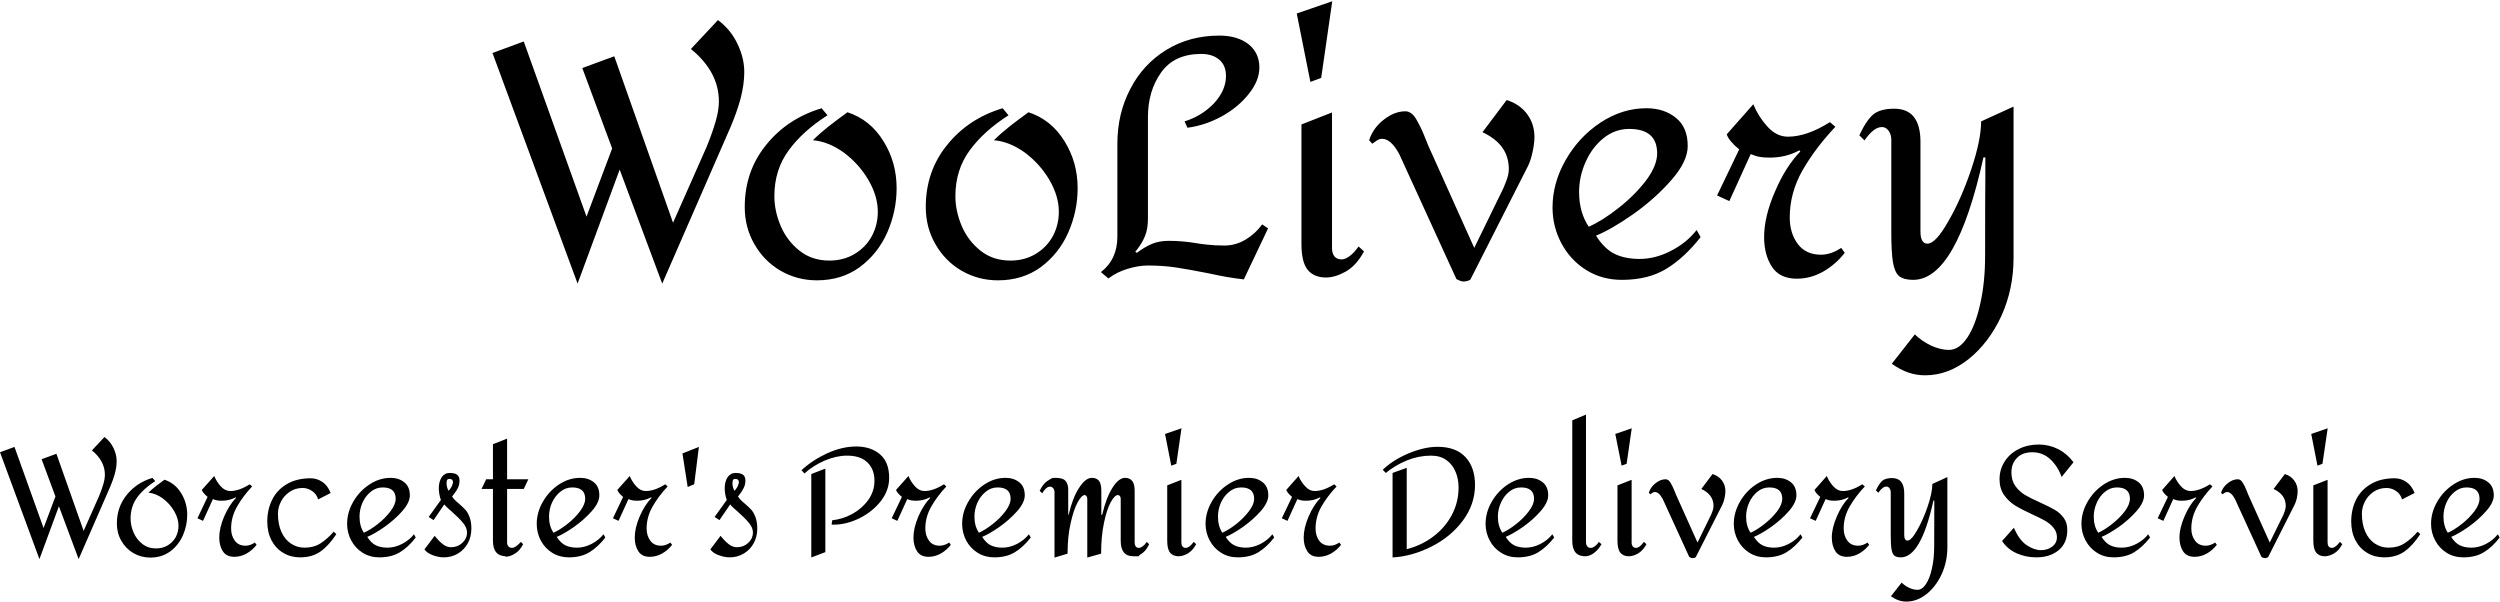 <svg data-v-423bf9ae="" xmlns="http://www.w3.org/2000/svg" viewBox="0 0 802.015 193" class="fontAboveSlogan"><!----><!----><!----><g data-v-423bf9ae="" id="0a9a9473-8799-4cac-b0d1-98b2d59288af" fill="black" transform="matrix(7.542,0,0,7.542,158.068,-47.937)"><path d="M9.58 7.21L9.58 7.21Q10.11 7.60 10.40 8.20L10.40 8.20L10.40 8.20Q10.70 8.81 10.70 9.42L10.70 9.42L10.70 9.42Q10.70 9.95 10.54 10.56L10.54 10.56L10.54 10.56Q10.37 11.17 10.12 11.75L10.12 11.75L7.21 18.42L5.40 13.57L3.61 18.42L-0.01 8.61L1.32 8.12L3.99 15.57L5.08 12.67L3.81 9.25L5.17 8.75L7.67 15.83L9.10 12.60L9.10 12.60Q9.34 12.01 9.48 11.53L9.48 11.53L9.48 11.53Q9.62 11.05 9.62 10.67L9.62 10.67L9.62 10.67Q9.62 9.41 8.43 8.44L8.43 8.44L9.58 7.21ZM13.99 10.96L14.24 11.26L14.24 11.26Q13.19 11.93 12.59 12.75L12.59 12.75L12.59 12.75Q11.98 13.58 11.98 14.70L11.98 14.70L11.98 14.70Q11.98 15.33 12.25 15.97L12.25 15.97L12.25 15.97Q12.52 16.60 13.05 17.02L13.05 17.02L13.05 17.02Q13.58 17.44 14.32 17.44L14.32 17.44L14.32 17.44Q14.92 17.44 15.39 17.16L15.39 17.16L15.39 17.16Q15.86 16.88 16.12 16.41L16.12 16.41L16.12 16.41Q16.38 15.93 16.38 15.36L16.38 15.36L16.38 15.36Q16.38 14.70 15.98 14.01L15.98 14.01L15.98 14.01Q15.58 13.33 14.94 12.85L14.94 12.85L14.94 12.85Q14.29 12.38 13.62 12.32L13.62 12.32L13.62 12.32Q13.90 12.04 14.29 11.73L14.29 11.73L14.29 11.73Q14.69 11.42 15.09 11.13L15.09 11.13L15.09 11.13Q16.06 11.45 16.62 12.36L16.62 12.36L16.62 12.36Q17.18 13.26 17.18 14.36L17.18 14.36L17.18 14.36Q17.18 15.34 16.78 16.25L16.78 16.25L16.78 16.25Q16.38 17.15 15.61 17.72L15.61 17.72L15.61 17.72Q14.84 18.28 13.79 18.28L13.79 18.28L13.79 18.28Q12.95 18.28 12.24 17.87L12.24 17.87L12.24 17.87Q11.54 17.46 11.13 16.74L11.13 16.74L11.13 16.74Q10.72 16.03 10.72 15.16L10.72 15.16L10.72 15.16Q10.72 13.64 11.63 12.52L11.63 12.52L11.63 12.52Q12.53 11.40 13.99 10.96L13.99 10.96ZM21.69 10.96L21.94 11.26L21.94 11.26Q20.89 11.93 20.29 12.75L20.29 12.75L20.29 12.75Q19.68 13.58 19.68 14.70L19.68 14.70L19.68 14.70Q19.68 15.33 19.95 15.97L19.95 15.97L19.95 15.97Q20.22 16.60 20.75 17.02L20.75 17.02L20.75 17.02Q21.28 17.44 22.02 17.44L22.02 17.44L22.02 17.44Q22.62 17.44 23.09 17.16L23.09 17.16L23.09 17.16Q23.56 16.88 23.82 16.41L23.82 16.41L23.82 16.41Q24.08 15.93 24.08 15.36L24.08 15.36L24.08 15.36Q24.08 14.70 23.68 14.01L23.68 14.01L23.68 14.01Q23.28 13.33 22.64 12.85L22.64 12.85L22.64 12.85Q21.99 12.38 21.32 12.32L21.32 12.32L21.32 12.32Q21.60 12.04 21.99 11.73L21.99 11.73L21.99 11.73Q22.39 11.42 22.79 11.13L22.79 11.13L22.79 11.13Q23.76 11.45 24.32 12.36L24.32 12.36L24.32 12.36Q24.88 13.26 24.88 14.36L24.88 14.36L24.88 14.36Q24.88 15.34 24.48 16.25L24.48 16.25L24.48 16.25Q24.08 17.15 23.31 17.72L23.31 17.72L23.31 17.72Q22.54 18.28 21.49 18.28L21.49 18.28L21.49 18.28Q20.65 18.28 19.94 17.87L19.94 17.87L19.94 17.87Q19.24 17.46 18.83 16.74L18.83 16.74L18.83 16.74Q18.42 16.03 18.42 15.16L18.42 15.16L18.42 15.16Q18.42 13.64 19.33 12.52L19.33 12.52L19.33 12.52Q20.23 11.40 21.69 10.96L21.69 10.96ZM30.91 7.87L30.91 7.87Q31.67 7.87 32.14 8.23L32.14 8.23L32.14 8.23Q32.61 8.60 32.61 9.23L32.61 9.23L32.61 9.23Q32.61 9.79 32.16 10.35L32.16 10.35L32.16 10.35Q31.72 10.91 31.02 11.30L31.02 11.30L31.02 11.30Q30.31 11.69 29.55 11.79L29.55 11.79L29.43 11.52L29.43 11.52Q30.18 11.28 30.69 10.74L30.69 10.74L30.69 10.74Q31.19 10.19 31.19 9.59L31.19 9.59L31.19 9.59Q31.19 9.14 30.91 8.90L30.91 8.90L30.91 8.90Q30.62 8.65 30.14 8.65L30.14 8.65L30.14 8.65Q28.99 8.65 28.43 9.44L28.43 9.44L28.43 9.44Q27.87 10.23 27.87 11.33L27.87 11.33L27.87 15.67L27.87 15.67Q27.87 16.10 27.74 16.41L27.74 16.41L27.74 16.41Q27.61 16.73 27.33 17.07L27.33 17.07L27.40 17.11L27.40 17.11Q27.73 16.86 28.04 16.73L28.04 16.73L28.04 16.73Q28.35 16.60 28.76 16.60L28.76 16.60L28.76 16.60Q29.32 16.60 29.93 16.70L29.93 16.70L29.93 16.70Q30.02 16.72 30.37 16.76L30.37 16.76L30.37 16.76Q30.72 16.80 31.12 16.80L31.12 16.80L31.12 16.80Q31.60 16.80 32.02 16.55L32.02 16.55L32.02 16.55Q32.44 16.30 32.73 15.90L32.73 15.90L32.98 16.07L31.95 18.24L31.95 18.24Q31.29 18.17 30.44 17.98L30.44 17.98L30.44 17.98Q29.58 17.81 29.04 17.73L29.04 17.73L29.04 17.73Q28.50 17.65 27.87 17.65L27.87 17.65L27.87 17.65Q27.47 17.65 27.01 17.79L27.01 17.79L27.01 17.79Q26.54 17.93 26.19 18.20L26.19 18.20L25.87 17.93L25.87 17.93Q26.57 17.39 26.57 16.42L26.57 16.42L26.57 12.47L26.57 12.47Q26.57 11.19 27.12 10.14L27.12 10.14L27.12 10.14Q27.66 9.09 28.65 8.48L28.65 8.48L28.65 8.48Q29.64 7.87 30.91 7.87L30.91 7.87ZM35.71 6.41L35.24 9.67L34.78 9.84L34.20 6.93L35.71 6.41ZM35.70 11.14L35.70 16.91L35.70 16.91Q35.70 17.12 35.80 17.26L35.80 17.26L35.80 17.26Q35.91 17.39 36.11 17.39L36.11 17.39L36.11 17.39Q36.26 17.39 36.45 17.25L36.45 17.25L36.45 17.25Q36.64 17.11 36.83 16.84L36.83 16.84L37.06 17.05L37.06 17.05Q36.74 17.65 36.28 17.91L36.28 17.91L36.28 17.91Q35.83 18.16 35.45 18.16L35.45 18.16L35.45 18.16Q34.94 18.16 34.67 17.84L34.67 17.84L34.67 17.84Q34.40 17.51 34.40 16.74L34.40 16.74L34.40 11.65L35.70 11.14ZM43.13 10.61L43.13 10.61Q43.69 10.79 44.00 11.21L44.00 11.21L44.00 11.21Q44.31 11.63 44.31 12.18L44.31 12.18L44.31 12.18Q44.31 12.47 44.23 12.82L44.23 12.82L44.23 12.82Q44.16 13.17 44.03 13.43L44.03 13.43L41.59 18.24L41.59 18.24Q41.57 18.27 41.48 18.30L41.48 18.30L41.48 18.30Q41.38 18.33 41.31 18.33L41.31 18.33L41.31 18.33Q41.20 18.33 41.10 18.28L41.10 18.28L41.10 18.28Q40.99 18.24 40.98 18.20L40.98 18.20L38.56 12.91L38.56 12.91Q38.21 12.26 37.83 12.26L37.83 12.26L37.83 12.26Q37.69 12.26 37.57 12.36L37.57 12.36L37.57 12.36Q37.45 12.45 37.41 12.47L37.41 12.47L37.28 12.32L37.28 12.32Q37.45 11.79 37.91 11.44L37.91 11.44L37.91 11.44Q38.36 11.09 38.82 11.09L38.82 11.09L38.82 11.09Q39.09 11.09 39.29 11.44L39.29 11.44L39.29 11.44Q39.49 11.79 39.62 12.12L39.62 12.12L39.62 12.12Q39.75 12.45 39.79 12.54L39.79 12.54L41.75 16.90L42.99 14.36L42.99 14.36Q43.01 14.32 43.11 14.06L43.11 14.06L43.11 14.06Q43.22 13.79 43.22 13.54L43.22 13.54L43.22 13.54Q43.22 12.50 42.10 11.98L42.10 11.98L43.13 10.61ZM49.07 10.96L49.07 10.96Q49.83 10.96 50.33 11.37L50.33 11.37L50.33 11.37Q50.83 11.77 50.83 12.57L50.83 12.57L50.83 12.57Q50.83 13.22 50.14 14.01L50.14 14.01L50.14 14.01Q49.45 14.80 48.52 15.46L48.52 15.46L48.52 15.46Q47.59 16.11 46.93 16.38L46.93 16.38L46.93 16.38Q47.28 16.94 47.73 17.16L47.73 17.16L47.73 17.16Q48.17 17.37 48.78 17.37L48.78 17.37L48.78 17.37Q49.45 17.37 50.11 17.03L50.11 17.03L50.11 17.03Q50.78 16.69 51.21 16.14L51.21 16.14L51.38 16.44L51.38 16.44Q50.69 17.32 49.92 17.79L49.92 17.79L49.92 17.79Q49.15 18.26 48.03 18.26L48.03 18.26L48.03 18.26Q47.18 18.26 46.51 17.84L46.51 17.84L46.51 17.84Q45.84 17.42 45.46 16.71L45.46 16.71L45.46 16.71Q45.08 16.00 45.08 15.18L45.08 15.18L45.08 15.18Q45.08 14.14 45.64 13.16L45.64 13.16L45.64 13.16Q46.20 12.18 47.12 11.57L47.12 11.57L47.12 11.57Q48.05 10.96 49.07 10.96L49.07 10.96ZM48.34 11.84L48.34 11.84Q47.73 11.84 47.24 12.24L47.24 12.24L47.24 12.24Q46.76 12.63 46.49 13.24L46.49 13.24L46.49 13.24Q46.21 13.86 46.21 14.52L46.21 14.52L46.21 14.52Q46.21 15.39 46.62 16.00L46.62 16.00L46.62 16.00Q47.21 15.74 47.89 15.20L47.89 15.20L47.89 15.20Q48.58 14.66 49.06 14.03L49.06 14.03L49.06 14.03Q49.53 13.40 49.53 12.88L49.53 12.88L49.53 12.88Q49.53 11.84 48.34 11.84L48.34 11.84ZM55.62 12.80L55.62 12.80Q54.99 13.45 54.54 14.51L54.54 14.51L54.54 14.51Q54.08 15.57 54.08 16.44L54.08 16.44L54.08 16.44Q54.08 17.19 54.41 17.70L54.41 17.70L54.41 17.70Q54.74 18.21 55.47 18.21L55.47 18.21L55.47 18.21Q56.06 18.21 56.59 17.91L56.59 17.91L56.59 17.91Q57.13 17.60 57.51 17.11L57.51 17.11L57.36 16.90L57.36 16.90Q56.92 17.19 56.50 17.19L56.50 17.19L56.50 17.19Q55.85 17.19 55.51 16.73L55.51 16.73L55.51 16.73Q55.17 16.27 55.17 15.61L55.17 15.61L55.17 15.61Q55.17 14.55 55.72 13.59L55.72 13.59L55.72 13.59Q56.27 12.64 57.11 11.75L57.11 11.75L56.88 11.55L56.88 11.55Q55.90 12.17 55.09 12.17L55.09 12.17L55.09 12.17Q54.61 12.17 54.22 11.74L54.22 11.74L54.22 11.74Q53.83 11.31 53.62 10.79L53.62 10.79L52.49 12.07L52.49 12.07Q52.58 12.35 53.02 12.71L53.02 12.71L52.08 14.67L52.60 14.91L53.51 12.91L53.51 12.91Q53.75 13.01 53.90 13.03L53.90 13.03L53.90 13.03Q54.05 13.06 54.32 13.06L54.32 13.06L54.32 13.06Q55.01 13.06 55.58 12.75L55.58 12.75L55.62 12.80ZM64.69 10.89L64.69 17.33L64.69 17.33Q64.69 18.65 64.17 19.80L64.17 19.80L64.17 19.80Q63.64 20.94 62.78 21.63L62.78 21.63L62.78 21.63Q61.91 22.32 60.93 22.32L60.93 22.32L60.93 22.32Q60.55 22.32 60.21 22.20L60.21 22.20L60.21 22.20Q59.88 22.09 59.51 21.83L59.51 21.83L60.49 20.58L60.49 20.58Q60.79 20.87 61.19 21.06L61.19 21.06L61.19 21.06Q61.59 21.24 61.94 21.24L61.94 21.24L61.94 21.24Q62.37 21.24 62.72 20.72L62.72 20.72L62.72 20.72Q63.07 20.20 63.27 19.29L63.27 19.29L63.27 19.29Q63.48 18.38 63.48 17.23L63.48 17.23L63.48 17.23Q63.48 14.63 63.49 13.89L63.49 13.89L63.49 13.05L63.41 13.05L63.41 13.05Q62.26 18.26 60.42 18.26L60.42 18.26L60.42 18.26Q60.02 18.26 59.82 18.10L59.82 18.10L59.82 18.10Q59.63 17.93 59.56 17.51L59.56 17.51L59.56 17.51Q59.49 17.09 59.49 16.24L59.49 16.24L59.49 12.29L59.49 12.29Q59.49 12.07 59.37 11.91L59.37 11.91L59.37 11.91Q59.26 11.76 59.09 11.76L59.09 11.76L59.09 11.76Q58.74 11.76 58.35 12.33L58.35 12.33L58.13 12.11L58.13 12.11Q58.44 11.45 58.74 11.21L58.74 11.21L58.74 11.21Q59.04 10.98 59.61 10.98L59.61 10.98L59.61 10.98Q60.17 10.98 60.45 11.33L60.45 11.33L60.45 11.33Q60.73 11.69 60.73 12.38L60.73 12.38L60.73 16.20L60.73 16.20Q60.73 16.72 61.03 16.72L61.03 16.72L61.03 16.72Q61.38 16.72 61.92 15.76L61.92 15.76L61.92 15.76Q62.47 14.81 62.89 13.56L62.89 13.56L62.89 13.56Q63.31 12.31 63.31 11.52L63.31 11.52L64.69 10.89Z"></path></g><!----><!----><g data-v-423bf9ae="" id="27a5c1e7-4601-4204-a893-fad97af031de" fill="black" transform="matrix(3.494,0,0,3.494,0.035,115.003)"><path d="M9.58 7.21L9.58 7.21Q10.11 7.60 10.40 8.20L10.40 8.20L10.40 8.20Q10.70 8.81 10.70 9.42L10.70 9.42L10.70 9.42Q10.70 9.95 10.54 10.56L10.54 10.56L10.54 10.56Q10.37 11.17 10.12 11.75L10.12 11.75L7.21 18.42L5.40 13.57L3.61 18.42L-0.01 8.61L1.32 8.12L3.99 15.57L5.08 12.67L3.81 9.25L5.17 8.75L7.67 15.83L9.10 12.60L9.10 12.60Q9.34 12.01 9.48 11.53L9.48 11.53L9.48 11.53Q9.62 11.05 9.62 10.67L9.62 10.67L9.62 10.67Q9.62 9.41 8.43 8.44L8.43 8.44L9.58 7.21ZM13.99 10.96L14.24 11.26L14.24 11.26Q13.19 11.93 12.59 12.75L12.59 12.75L12.59 12.75Q11.98 13.58 11.98 14.70L11.98 14.70L11.98 14.70Q11.98 15.33 12.25 15.97L12.25 15.97L12.25 15.97Q12.52 16.60 13.05 17.02L13.05 17.02L13.05 17.02Q13.58 17.44 14.32 17.44L14.32 17.44L14.32 17.44Q14.92 17.44 15.39 17.16L15.39 17.16L15.39 17.16Q15.86 16.88 16.12 16.41L16.12 16.41L16.12 16.41Q16.38 15.93 16.38 15.36L16.38 15.36L16.38 15.36Q16.38 14.70 15.98 14.01L15.98 14.01L15.98 14.01Q15.58 13.33 14.94 12.85L14.94 12.85L14.94 12.85Q14.29 12.38 13.62 12.32L13.62 12.32L13.62 12.32Q13.90 12.04 14.29 11.73L14.29 11.73L14.29 11.73Q14.69 11.42 15.09 11.13L15.09 11.13L15.09 11.13Q16.06 11.45 16.62 12.36L16.62 12.36L16.62 12.36Q17.18 13.26 17.18 14.36L17.18 14.36L17.18 14.36Q17.18 15.34 16.78 16.25L16.78 16.25L16.78 16.25Q16.38 17.15 15.61 17.72L15.61 17.72L15.61 17.72Q14.84 18.28 13.79 18.28L13.79 18.28L13.79 18.28Q12.95 18.28 12.24 17.87L12.24 17.87L12.24 17.87Q11.54 17.46 11.13 16.74L11.13 16.74L11.13 16.74Q10.72 16.03 10.72 15.16L10.72 15.16L10.72 15.16Q10.72 13.64 11.63 12.52L11.63 12.52L11.63 12.52Q12.53 11.40 13.99 10.96L13.99 10.96ZM21.66 12.80L21.66 12.80Q21.03 13.45 20.57 14.51L20.57 14.51L20.57 14.51Q20.12 15.57 20.12 16.44L20.12 16.44L20.12 16.44Q20.12 17.19 20.45 17.70L20.45 17.70L20.45 17.70Q20.78 18.21 21.50 18.21L21.50 18.21L21.50 18.21Q22.09 18.21 22.63 17.91L22.63 17.91L22.63 17.91Q23.17 17.60 23.55 17.11L23.55 17.11L23.39 16.90L23.39 16.90Q22.96 17.19 22.54 17.19L22.54 17.19L22.54 17.19Q21.88 17.19 21.55 16.73L21.55 16.73L21.55 16.73Q21.21 16.27 21.21 15.61L21.21 15.61L21.21 15.61Q21.21 14.55 21.76 13.59L21.76 13.59L21.76 13.59Q22.30 12.64 23.14 11.75L23.14 11.75L22.92 11.55L22.92 11.55Q21.94 12.17 21.13 12.17L21.13 12.17L21.13 12.17Q20.65 12.17 20.26 11.74L20.26 11.74L20.26 11.74Q19.87 11.31 19.66 10.79L19.66 10.79L18.52 12.07L18.52 12.07Q18.62 12.35 19.05 12.71L19.05 12.71L18.12 14.67L18.63 14.91L19.54 12.91L19.54 12.91Q19.78 13.01 19.94 13.03L19.94 13.03L19.94 13.03Q20.09 13.06 20.36 13.06L20.36 13.06L20.36 13.06Q21.04 13.06 21.62 12.75L21.62 12.75L21.66 12.80ZM28.52 11.00L28.52 11.00Q29.09 11.00 29.58 11.33L29.58 11.33L29.58 11.33Q30.07 11.65 30.35 12.35L30.35 12.35L29.20 12.94L29.20 12.94Q29.06 12.45 28.65 12.17L28.65 12.17L28.65 12.17Q28.24 11.89 27.78 11.89L27.78 11.89L27.78 11.89Q27.10 11.89 26.59 12.24L26.59 12.24L26.59 12.24Q26.07 12.59 25.79 13.13L25.79 13.13L25.79 13.13Q25.51 13.68 25.51 14.24L25.51 14.24L25.51 14.24Q25.51 15.22 25.83 15.93L25.83 15.93L25.83 15.93Q26.15 16.63 26.71 17.00L26.71 17.00L26.71 17.00Q27.27 17.37 27.97 17.37L27.97 17.37L27.97 17.37Q28.81 17.37 29.44 16.96L29.44 16.96L29.44 16.96Q30.07 16.55 30.63 15.90L30.63 15.90L30.87 16.13L30.87 16.13Q30.18 17.18 29.42 17.72L29.42 17.72L29.42 17.72Q28.66 18.26 27.55 18.26L27.55 18.26L27.55 18.26Q26.68 18.26 26.00 17.85L26.00 17.85L26.00 17.85Q25.31 17.44 24.92 16.70L24.92 16.70L24.92 16.70Q24.53 15.95 24.53 14.97L24.53 14.97L24.53 14.97Q24.53 13.87 24.98 12.97L24.98 12.97L24.98 12.97Q25.42 12.07 26.32 11.54L26.32 11.54L26.32 11.54Q27.22 11.00 28.52 11.00L28.52 11.00ZM35.85 10.96L35.85 10.96Q36.61 10.96 37.11 11.37L37.11 11.37L37.11 11.37Q37.62 11.77 37.62 12.57L37.62 12.57L37.62 12.57Q37.62 13.22 36.93 14.01L36.93 14.01L36.93 14.01Q36.23 14.80 35.30 15.46L35.30 15.46L35.30 15.46Q34.37 16.11 33.71 16.38L33.71 16.38L33.71 16.38Q34.06 16.94 34.51 17.16L34.51 17.16L34.51 17.16Q34.96 17.37 35.56 17.37L35.56 17.37L35.56 17.37Q36.23 17.37 36.90 17.03L36.90 17.03L36.90 17.03Q37.56 16.69 38.00 16.14L38.00 16.14L38.16 16.44L38.16 16.44Q37.48 17.32 36.71 17.79L36.71 17.79L36.71 17.79Q35.94 18.26 34.82 18.26L34.82 18.26L34.82 18.26Q33.96 18.26 33.29 17.84L33.29 17.84L33.29 17.84Q32.62 17.42 32.24 16.71L32.24 16.71L32.24 16.71Q31.86 16.00 31.86 15.18L31.86 15.18L31.86 15.18Q31.86 14.14 32.42 13.16L32.42 13.16L32.42 13.16Q32.98 12.18 33.91 11.57L33.91 11.57L33.91 11.57Q34.83 10.96 35.85 10.96L35.85 10.96ZM35.13 11.84L35.13 11.84Q34.51 11.84 34.03 12.24L34.03 12.24L34.03 12.24Q33.54 12.63 33.27 13.24L33.27 13.24L33.27 13.24Q33.00 13.86 33.00 14.52L33.00 14.52L33.00 14.52Q33.00 15.39 33.40 16.00L33.40 16.00L33.40 16.00Q33.99 15.74 34.68 15.20L34.68 15.20L34.68 15.20Q35.36 14.66 35.84 14.03L35.84 14.03L35.84 14.03Q36.32 13.40 36.32 12.88L36.32 12.88L36.32 12.88Q36.32 11.84 35.13 11.84L35.13 11.84ZM41.27 10.51L41.27 10.51Q41.75 10.51 41.97 10.68L41.97 10.68L41.97 10.68Q42.18 10.85 42.18 11.20L42.18 11.20L42.18 11.20Q42.18 11.58 42.04 11.87L42.04 11.87L42.04 11.87Q41.89 12.17 41.72 12.38L41.72 12.38L41.72 12.38Q41.55 12.59 41.50 12.67L41.50 12.67L41.50 12.67Q41.66 12.95 42.13 13.33L42.13 13.33L42.13 13.33Q42.50 13.65 42.73 13.90L42.73 13.90L42.73 13.90Q42.95 14.15 43.11 14.58L43.11 14.58L43.11 14.58Q43.27 15.01 43.27 15.62L43.27 15.62L43.27 15.62Q43.27 16.35 42.95 16.95L42.95 16.95L42.95 16.95Q42.62 17.56 42.04 17.91L42.04 17.91L42.04 17.91Q41.45 18.26 40.73 18.26L40.73 18.26L40.73 18.26Q40.28 18.26 39.75 18.07L39.75 18.07L39.75 18.07Q39.21 17.88 38.96 17.53L38.96 17.53L39.90 16.28L39.90 16.28Q40.24 16.72 40.61 17.02L40.61 17.02L40.61 17.02Q40.98 17.33 41.41 17.33L41.41 17.33L41.41 17.33Q42.01 17.33 42.44 16.93L42.44 16.93L42.44 16.93Q42.87 16.53 42.87 15.97L42.87 15.97L42.87 15.97Q42.87 15.53 42.50 15.09L42.50 15.09L42.50 15.09Q42.13 14.64 41.45 14.04L41.45 14.04L41.45 14.04Q41.37 13.97 41.13 13.76L41.13 13.76L41.13 13.76Q40.89 13.54 40.78 13.40L40.78 13.40L39.80 14.84L39.35 14.55L40.47 12.99L40.47 12.99Q40.28 12.45 40.28 11.91L40.28 11.91L40.28 11.91Q40.28 11.31 40.54 10.91L40.54 10.91L40.54 10.91Q40.81 10.51 41.27 10.51L41.27 10.51ZM41.27 11.06L41.27 11.06Q41.09 11.06 41.04 11.16L41.04 11.16L41.04 11.16Q40.99 11.26 40.99 11.45L40.99 11.45L40.99 11.45Q40.99 11.70 41.06 11.89L41.06 11.89L41.06 11.89Q41.13 12.07 41.16 12.14L41.16 12.14L41.16 12.14Q41.31 12.04 41.45 11.78L41.45 11.78L41.45 11.78Q41.58 11.52 41.58 11.34L41.58 11.34L41.58 11.34Q41.58 11.21 41.50 11.14L41.50 11.14L41.50 11.14Q41.43 11.06 41.27 11.06L41.27 11.06ZM46.55 7.36L46.55 11.09L48.50 11.09L48.08 11.98L46.55 11.98L46.55 16.91L46.55 16.91Q46.55 17.12 46.68 17.26L46.68 17.26L46.68 17.26Q46.80 17.39 47.01 17.39L47.01 17.39L47.01 17.39Q47.31 17.39 47.82 16.84L47.82 16.84L48.02 17.05L48.02 17.05Q47.75 17.58 47.38 17.84L47.38 17.84L47.38 17.84Q47.01 18.10 46.68 18.17L46.68 18.17L46.68 18.17Q46.35 18.23 46.35 18.17L46.35 18.17L46.35 18.17Q46.37 18.17 46.40 18.17L46.40 18.17L46.40 18.17Q46.42 18.16 46.48 18.16L46.48 18.16L46.48 18.16Q45.25 18.16 45.25 16.74L45.25 16.74L45.25 11.98L44.20 11.98L44.63 11.09L45.25 11.09L45.25 7.87L46.55 7.36ZM53.26 10.96L53.26 10.96Q54.01 10.96 54.52 11.37L54.52 11.37L54.52 11.37Q55.02 11.77 55.02 12.57L55.02 12.57L55.02 12.57Q55.02 13.22 54.33 14.01L54.33 14.01L54.33 14.01Q53.63 14.80 52.70 15.46L52.70 15.46L52.70 15.46Q51.77 16.11 51.11 16.38L51.11 16.38L51.11 16.38Q51.46 16.94 51.91 17.16L51.91 17.16L51.91 17.16Q52.36 17.37 52.96 17.37L52.96 17.37L52.96 17.37Q53.63 17.37 54.30 17.03L54.30 17.03L54.30 17.03Q54.96 16.69 55.40 16.14L55.40 16.14L55.57 16.44L55.57 16.44Q54.88 17.32 54.11 17.79L54.11 17.79L54.11 17.79Q53.34 18.26 52.22 18.26L52.22 18.26L52.22 18.26Q51.37 18.26 50.69 17.84L50.69 17.84L50.69 17.84Q50.02 17.42 49.64 16.71L49.64 16.71L49.64 16.71Q49.27 16.00 49.27 15.18L49.27 15.18L49.27 15.18Q49.27 14.14 49.83 13.16L49.83 13.16L49.83 13.16Q50.39 12.18 51.31 11.57L51.31 11.57L51.31 11.57Q52.23 10.96 53.26 10.96L53.26 10.96ZM52.53 11.84L52.53 11.84Q51.91 11.84 51.43 12.24L51.43 12.24L51.43 12.24Q50.95 12.63 50.67 13.24L50.67 13.24L50.67 13.24Q50.40 13.86 50.40 14.52L50.40 14.52L50.40 14.52Q50.40 15.39 50.81 16.00L50.81 16.00L50.81 16.00Q51.39 15.74 52.08 15.20L52.08 15.20L52.08 15.20Q52.77 14.66 53.24 14.03L53.24 14.03L53.24 14.03Q53.72 13.40 53.72 12.88L53.72 12.88L53.72 12.88Q53.72 11.84 52.53 11.84L52.53 11.84ZM59.81 12.80L59.81 12.80Q59.18 13.45 58.72 14.51L58.72 14.51L58.72 14.51Q58.27 15.57 58.27 16.44L58.27 16.44L58.27 16.44Q58.27 17.19 58.60 17.70L58.60 17.70L58.60 17.70Q58.93 18.21 59.65 18.21L59.65 18.21L59.65 18.21Q60.24 18.21 60.78 17.91L60.78 17.91L60.78 17.91Q61.32 17.60 61.70 17.11L61.70 17.11L61.54 16.90L61.54 16.90Q61.11 17.19 60.69 17.19L60.69 17.19L60.69 17.19Q60.03 17.19 59.70 16.73L59.70 16.73L59.70 16.73Q59.36 16.27 59.36 15.61L59.36 15.61L59.36 15.61Q59.36 14.55 59.91 13.59L59.91 13.59L59.91 13.59Q60.45 12.64 61.29 11.75L61.29 11.75L61.07 11.55L61.07 11.55Q60.09 12.17 59.28 12.17L59.28 12.17L59.28 12.17Q58.80 12.17 58.41 11.74L58.41 11.74L58.41 11.74Q58.02 11.31 57.81 10.79L57.81 10.79L56.67 12.07L56.67 12.07Q56.77 12.35 57.20 12.71L57.20 12.71L56.27 14.67L56.78 14.91L57.69 12.91L57.69 12.91Q57.93 13.01 58.09 13.03L58.09 13.03L58.09 13.03Q58.24 13.06 58.51 13.06L58.51 13.06L58.51 13.06Q59.19 13.06 59.77 12.75L59.77 12.75L59.81 12.80ZM62.65 8.72L63.13 11.80L63.73 11.55L64.16 8.12L62.65 8.72ZM67.52 10.51L67.52 10.51Q68.00 10.51 68.22 10.68L68.22 10.68L68.22 10.68Q68.43 10.85 68.43 11.20L68.43 11.20L68.43 11.20Q68.43 11.58 68.28 11.87L68.28 11.87L68.28 11.87Q68.14 12.17 67.97 12.38L67.97 12.38L67.97 12.38Q67.80 12.59 67.75 12.67L67.75 12.67L67.75 12.67Q67.91 12.95 68.38 13.33L68.38 13.33L68.38 13.33Q68.75 13.65 68.98 13.90L68.98 13.90L68.98 13.90Q69.20 14.15 69.36 14.58L69.36 14.58L69.36 14.58Q69.52 15.01 69.52 15.62L69.52 15.62L69.52 15.62Q69.52 16.35 69.20 16.95L69.20 16.95L69.20 16.95Q68.87 17.56 68.28 17.91L68.28 17.91L68.28 17.91Q67.70 18.26 66.98 18.26L66.98 18.26L66.98 18.26Q66.53 18.26 66.00 18.07L66.00 18.07L66.00 18.07Q65.46 17.88 65.21 17.53L65.21 17.53L66.15 16.28L66.15 16.28Q66.49 16.72 66.86 17.02L66.86 17.02L66.86 17.02Q67.23 17.33 67.66 17.33L67.66 17.33L67.66 17.33Q68.26 17.33 68.69 16.93L68.69 16.93L68.69 16.93Q69.12 16.53 69.12 15.97L69.12 15.97L69.12 15.97Q69.12 15.53 68.75 15.09L68.75 15.09L68.75 15.09Q68.38 14.64 67.70 14.04L67.70 14.04L67.70 14.04Q67.62 13.97 67.38 13.76L67.38 13.76L67.38 13.76Q67.14 13.54 67.03 13.40L67.03 13.40L66.05 14.84L65.60 14.55L66.72 12.99L66.72 12.99Q66.53 12.45 66.53 11.91L66.53 11.91L66.53 11.91Q66.53 11.31 66.79 10.91L66.79 10.91L66.79 10.91Q67.06 10.51 67.52 10.51L67.52 10.51ZM67.52 11.06L67.52 11.06Q67.34 11.06 67.29 11.16L67.29 11.16L67.29 11.16Q67.24 11.26 67.24 11.45L67.24 11.45L67.24 11.45Q67.24 11.70 67.31 11.89L67.31 11.89L67.31 11.89Q67.38 12.07 67.41 12.14L67.41 12.14L67.41 12.14Q67.56 12.04 67.70 11.78L67.70 11.78L67.70 11.78Q67.83 11.52 67.83 11.34L67.83 11.34L67.83 11.34Q67.83 11.21 67.75 11.14L67.75 11.14L67.75 11.14Q67.68 11.06 67.52 11.06L67.52 11.06ZM78.61 8.08L78.61 8.08Q79.94 8.08 80.79 8.80L80.79 8.80L80.79 8.80Q81.63 9.52 81.63 10.96L81.63 10.96L81.63 10.96Q81.63 12.11 80.86 13.10L80.86 13.10L80.86 13.10Q80.09 14.08 78.90 14.67L78.90 14.67L78.90 14.67Q77.70 15.26 76.50 15.26L76.50 15.26L76.50 15.26Q76.37 15.26 76.34 15.23L76.34 15.23L76.41 14.85L76.41 14.85Q77.35 14.76 78.25 14.27L78.25 14.27L78.25 14.27Q79.14 13.78 79.71 12.99L79.71 12.99L79.71 12.99Q80.28 12.19 80.28 11.23L80.28 11.23L80.28 11.23Q80.28 10.18 79.64 9.55L79.64 9.55L79.64 9.55Q79.00 8.92 77.76 8.92L77.76 8.92L77.76 8.92Q76.79 8.92 75.72 9.37L75.72 9.37L75.72 9.37Q74.65 9.83 73.85 10.56L73.85 10.56L73.58 10.26L73.58 10.26Q74.61 9.31 75.97 8.69L75.97 8.69L75.97 8.69Q77.34 8.08 78.61 8.08L78.61 8.08ZM75.77 10.11L75.77 17.78L74.48 18.27L74.48 10.61L75.77 10.11ZM85.40 12.80L85.40 12.80Q84.77 13.45 84.31 14.51L84.31 14.51L84.31 14.51Q83.86 15.57 83.86 16.44L83.86 16.44L83.86 16.44Q83.86 17.19 84.19 17.70L84.19 17.70L84.19 17.70Q84.52 18.21 85.25 18.21L85.25 18.21L85.25 18.21Q85.83 18.21 86.37 17.91L86.37 17.91L86.37 17.91Q86.91 17.60 87.29 17.11L87.29 17.11L87.14 16.90L87.14 16.90Q86.70 17.19 86.28 17.19L86.28 17.19L86.28 17.19Q85.62 17.19 85.29 16.73L85.29 16.73L85.29 16.73Q84.95 16.27 84.95 15.61L84.95 15.61L84.95 15.61Q84.95 14.55 85.50 13.59L85.50 13.59L85.50 13.59Q86.04 12.64 86.88 11.75L86.88 11.75L86.66 11.55L86.66 11.55Q85.68 12.17 84.87 12.17L84.87 12.17L84.87 12.17Q84.39 12.17 84 11.74L84 11.74L84 11.74Q83.61 11.31 83.40 10.79L83.40 10.79L82.26 12.07L82.26 12.07Q82.36 12.35 82.80 12.71L82.80 12.71L81.86 14.67L82.38 14.91L83.29 12.91L83.29 12.91Q83.52 13.01 83.68 13.03L83.68 13.03L83.68 13.03Q83.83 13.06 84.10 13.06L84.10 13.06L84.10 13.06Q84.78 13.06 85.36 12.75L85.36 12.75L85.40 12.80ZM92.32 10.96L92.32 10.96Q93.07 10.96 93.58 11.37L93.58 11.37L93.58 11.37Q94.08 11.77 94.08 12.57L94.08 12.57L94.08 12.57Q94.08 13.22 93.39 14.01L93.39 14.01L93.39 14.01Q92.69 14.80 91.76 15.46L91.76 15.46L91.76 15.46Q90.83 16.11 90.17 16.38L90.17 16.38L90.17 16.38Q90.52 16.94 90.97 17.16L90.97 17.16L90.97 17.16Q91.42 17.37 92.02 17.37L92.02 17.37L92.02 17.37Q92.69 17.37 93.36 17.03L93.36 17.03L93.36 17.03Q94.02 16.69 94.46 16.14L94.46 16.14L94.63 16.44L94.63 16.44Q93.94 17.32 93.17 17.79L93.17 17.79L93.17 17.79Q92.40 18.26 91.28 18.26L91.28 18.26L91.28 18.26Q90.43 18.26 89.75 17.84L89.75 17.84L89.75 17.84Q89.08 17.42 88.70 16.71L88.70 16.71L88.70 16.71Q88.33 16.00 88.33 15.18L88.33 15.18L88.33 15.18Q88.33 14.14 88.89 13.16L88.89 13.16L88.89 13.16Q89.45 12.18 90.37 11.57L90.37 11.57L90.37 11.57Q91.29 10.96 92.32 10.96L92.32 10.96ZM91.59 11.84L91.59 11.84Q90.97 11.84 90.49 12.24L90.49 12.24L90.49 12.24Q90.01 12.63 89.73 13.24L89.73 13.24L89.73 13.24Q89.46 13.86 89.46 14.52L89.46 14.52L89.46 14.52Q89.46 15.39 89.87 16.00L89.87 16.00L89.87 16.00Q90.45 15.74 91.14 15.20L91.14 15.20L91.14 15.20Q91.83 14.66 92.30 14.03L92.30 14.03L92.30 14.03Q92.78 13.40 92.78 12.88L92.78 12.88L92.78 12.88Q92.78 11.84 91.59 11.84L91.59 11.84ZM103.29 10.96L103.29 10.96Q103.71 10.96 103.94 11.24L103.94 11.24L103.94 11.24Q104.17 11.51 104.17 12.15L104.17 12.15L104.17 16.91L104.17 16.91Q104.17 17.12 104.27 17.26L104.27 17.26L104.27 17.26Q104.37 17.39 104.54 17.39L104.54 17.39L104.54 17.39Q104.71 17.39 104.90 17.25L104.90 17.25L104.90 17.25Q105.10 17.11 105.28 16.84L105.28 16.84L105.50 17.05L105.50 17.05Q105.21 17.68 104.80 17.93L104.80 17.93L104.80 17.93Q104.40 18.17 104.65 18.17L104.65 18.17L104.65 18.17Q104.90 18.16 104.05 18.16L104.05 18.16L104.05 18.16Q102.89 18.16 102.89 16.74L102.89 16.74L102.89 12.88L102.89 12.88Q102.89 12.74 102.82 12.64L102.82 12.64L102.82 12.64Q102.75 12.54 102.63 12.54L102.63 12.54L102.63 12.54Q102.33 12.54 101.96 13.22L101.96 13.22L101.96 13.22Q101.60 13.89 101.35 15.11L101.35 15.11L101.35 15.11Q101.09 16.34 101.09 17.92L101.09 17.92L99.82 18.28L99.82 12.88L99.82 12.88Q99.82 12.74 99.75 12.64L99.75 12.64L99.75 12.64Q99.68 12.54 99.58 12.54L99.58 12.54L99.58 12.54Q99.30 12.54 98.93 13.22L98.93 13.22L98.93 13.22Q98.56 13.90 98.29 15.13L98.29 15.13L98.29 15.13Q98.01 16.35 98.01 17.92L98.01 17.92L96.81 18.28L96.81 12.29L96.81 12.29Q96.81 12.05 96.69 11.91L96.69 11.91L96.69 11.91Q96.57 11.77 96.39 11.77L96.39 11.77L96.39 11.77Q96.04 11.77 95.68 12.38L95.68 12.38L95.45 12.15L95.45 12.15Q95.75 11.52 96.15 11.25L96.15 11.25L96.15 11.25Q96.56 10.98 96.65 10.97L96.65 10.97L96.65 10.97Q96.74 10.96 96.92 10.96L96.92 10.96L96.92 10.96Q97.59 10.96 97.83 11.25L97.83 11.25L97.83 11.25Q98.07 11.54 98.07 12.01L98.07 12.01L98.07 14.35L98.11 14.35L98.11 14.35Q98.46 12.82 99.06 11.89L99.06 11.89L99.06 11.89Q99.65 10.96 100.24 10.96L100.24 10.96L100.24 10.96Q100.67 10.96 100.89 11.23L100.89 11.23L100.89 11.23Q101.11 11.49 101.11 12.15L101.11 12.15L101.11 14.35L101.19 14.35L101.19 14.35Q101.54 12.82 102.12 11.89L102.12 11.89L102.12 11.89Q102.70 10.96 103.29 10.96L103.29 10.96ZM108.47 6.41L108.00 9.67L107.53 9.84L106.96 6.93L108.47 6.41ZM108.46 11.14L108.46 16.91L108.46 16.91Q108.46 17.12 108.56 17.26L108.56 17.26L108.56 17.26Q108.67 17.39 108.86 17.39L108.86 17.39L108.86 17.39Q109.02 17.39 109.21 17.25L109.21 17.25L109.21 17.25Q109.40 17.11 109.59 16.84L109.59 16.84L109.82 17.05L109.82 17.05Q109.49 17.65 109.04 17.91L109.04 17.91L109.04 17.91Q108.58 18.16 108.21 18.16L108.21 18.16L108.21 18.16Q107.70 18.16 107.43 17.84L107.43 17.84L107.43 17.84Q107.16 17.51 107.16 16.74L107.16 16.74L107.16 11.65L108.46 11.14ZM114.67 10.96L114.67 10.96Q115.43 10.96 115.93 11.37L115.93 11.37L115.93 11.37Q116.44 11.77 116.44 12.57L116.44 12.57L116.44 12.57Q116.44 13.22 115.75 14.01L115.75 14.01L115.75 14.01Q115.05 14.80 114.12 15.46L114.12 15.46L114.12 15.46Q113.19 16.11 112.53 16.38L112.53 16.38L112.53 16.38Q112.88 16.94 113.33 17.16L113.33 17.16L113.33 17.16Q113.78 17.37 114.38 17.37L114.38 17.37L114.38 17.37Q115.05 17.37 115.72 17.03L115.72 17.03L115.72 17.03Q116.38 16.69 116.82 16.14L116.82 16.14L116.98 16.44L116.98 16.44Q116.30 17.32 115.53 17.79L115.53 17.79L115.53 17.79Q114.76 18.26 113.64 18.26L113.64 18.26L113.64 18.26Q112.78 18.26 112.11 17.84L112.11 17.84L112.11 17.84Q111.44 17.42 111.06 16.71L111.06 16.71L111.06 16.71Q110.68 16.00 110.68 15.18L110.68 15.18L110.68 15.18Q110.68 14.14 111.24 13.16L111.24 13.16L111.24 13.16Q111.80 12.18 112.73 11.57L112.73 11.57L112.73 11.57Q113.65 10.96 114.67 10.96L114.67 10.96ZM113.95 11.84L113.95 11.84Q113.33 11.84 112.85 12.24L112.85 12.24L112.85 12.24Q112.36 12.63 112.09 13.24L112.09 13.24L112.09 13.24Q111.82 13.86 111.82 14.52L111.82 14.52L111.82 14.52Q111.82 15.39 112.22 16.00L112.22 16.00L112.22 16.00Q112.81 15.74 113.50 15.20L113.50 15.20L113.50 15.20Q114.18 14.66 114.66 14.03L114.66 14.03L114.66 14.03Q115.14 13.40 115.14 12.88L115.14 12.88L115.14 12.88Q115.14 11.84 113.95 11.84L113.95 11.84ZM121.23 12.80L121.23 12.80Q120.60 13.45 120.14 14.51L120.14 14.51L120.14 14.51Q119.69 15.57 119.69 16.44L119.69 16.44L119.69 16.44Q119.69 17.19 120.02 17.70L120.02 17.70L120.02 17.70Q120.34 18.21 121.07 18.21L121.07 18.21L121.07 18.21Q121.66 18.21 122.20 17.91L122.20 17.91L122.20 17.91Q122.74 17.60 123.12 17.11L123.12 17.11L122.96 16.90L122.96 16.90Q122.53 17.19 122.11 17.19L122.11 17.19L122.11 17.19Q121.45 17.19 121.11 16.73L121.11 16.73L121.11 16.73Q120.78 16.27 120.78 15.61L120.78 15.61L120.78 15.61Q120.78 14.55 121.32 13.59L121.32 13.59L121.32 13.59Q121.87 12.64 122.71 11.75L122.71 11.75L122.49 11.55L122.49 11.55Q121.51 12.17 120.69 12.17L120.69 12.17L120.69 12.17Q120.22 12.17 119.83 11.74L119.83 11.74L119.83 11.74Q119.43 11.31 119.22 10.79L119.22 10.79L118.09 12.07L118.09 12.07Q118.19 12.35 118.62 12.71L118.62 12.71L117.68 14.67L118.20 14.91L119.11 12.91L119.11 12.91Q119.35 13.01 119.50 13.03L119.50 13.03L119.50 13.03Q119.66 13.06 119.92 13.06L119.92 13.06L119.92 13.06Q120.61 13.06 121.18 12.75L121.18 12.75L121.23 12.80ZM131.98 8.11L131.98 8.11Q133.66 8.11 134.54 9.05L134.54 9.05L134.54 9.05Q135.42 10.00 135.42 11.61L135.42 11.61L135.42 11.61Q135.42 13.38 134.31 14.88L134.31 14.88L134.31 14.88Q133.20 16.37 131.44 17.26L131.44 17.26L131.44 17.26Q129.68 18.16 127.85 18.27L127.85 18.27L127.85 10.51L129.15 10.04L129.15 17.51L129.15 17.51Q130.54 17.15 131.61 16.33L131.61 16.33L131.61 16.33Q132.69 15.51 133.30 14.35L133.30 14.35L133.30 14.35Q133.91 13.19 133.91 11.84L133.91 11.84L133.91 11.84Q133.91 11.07 133.64 10.42L133.64 10.42L133.64 10.42Q133.38 9.76 132.81 9.34L132.81 9.34L132.81 9.34Q132.24 8.92 131.38 8.92L131.38 8.92L131.38 8.92Q130.27 8.92 129.19 9.35L129.19 9.35L129.19 9.35Q128.10 9.79 127.23 10.51L127.23 10.51L126.95 10.22L126.95 10.22Q127.85 9.34 129.30 8.72L129.30 8.72L129.30 8.72Q130.76 8.11 131.98 8.11L131.98 8.11ZM140.38 10.96L140.38 10.96Q141.13 10.96 141.64 11.37L141.64 11.37L141.64 11.37Q142.14 11.77 142.14 12.57L142.14 12.57L142.14 12.57Q142.14 13.22 141.45 14.01L141.45 14.01L141.45 14.01Q140.76 14.80 139.83 15.46L139.83 15.46L139.83 15.46Q138.89 16.11 138.24 16.38L138.24 16.38L138.24 16.38Q138.59 16.94 139.03 17.16L139.03 17.16L139.03 17.16Q139.48 17.37 140.08 17.37L140.08 17.37L140.08 17.37Q140.76 17.37 141.42 17.03L141.42 17.03L141.42 17.03Q142.09 16.69 142.52 16.14L142.52 16.14L142.69 16.44L142.69 16.44Q142.00 17.32 141.23 17.79L141.23 17.79L141.23 17.79Q140.46 18.26 139.34 18.26L139.34 18.26L139.34 18.26Q138.49 18.26 137.82 17.84L137.82 17.84L137.82 17.84Q137.14 17.42 136.77 16.71L136.77 16.71L136.77 16.71Q136.39 16.00 136.39 15.18L136.39 15.18L136.39 15.18Q136.39 14.14 136.95 13.16L136.95 13.16L136.95 13.16Q137.51 12.18 138.43 11.57L138.43 11.57L138.43 11.57Q139.36 10.96 140.38 10.96L140.38 10.96ZM139.65 11.84L139.65 11.84Q139.03 11.84 138.55 12.24L138.55 12.24L138.55 12.24Q138.07 12.63 137.80 13.24L137.80 13.24L137.80 13.24Q137.52 13.86 137.52 14.52L137.52 14.52L137.52 14.52Q137.52 15.39 137.93 16.00L137.93 16.00L137.93 16.00Q138.52 15.74 139.20 15.20L139.20 15.20L139.20 15.20Q139.89 14.66 140.36 14.03L140.36 14.03L140.36 14.03Q140.84 13.40 140.84 12.88L140.84 12.88L140.84 12.88Q140.84 11.84 139.65 11.84L139.65 11.84ZM145.61 5.15L145.61 16.91L145.61 16.91Q145.61 17.08 145.71 17.23L145.71 17.23L145.71 17.23Q145.81 17.39 146.05 17.39L146.05 17.39L146.05 17.39Q146.24 17.39 146.46 17.21L146.46 17.21L146.46 17.21Q146.68 17.04 146.79 16.84L146.79 16.84L147.03 17.05L147.03 17.05Q146.79 17.51 146.37 17.84L146.37 17.84L146.37 17.84Q145.95 18.16 145.53 18.16L145.53 18.16L145.53 18.16Q144.35 18.16 144.35 16.74L144.35 16.74L144.35 5.68L145.61 5.15ZM149.81 6.41L149.34 9.67L148.88 9.84L148.30 6.93L149.81 6.41ZM149.80 11.14L149.80 16.91L149.80 16.91Q149.80 17.12 149.91 17.26L149.91 17.26L149.91 17.26Q150.01 17.39 150.21 17.39L150.21 17.39L150.21 17.39Q150.36 17.39 150.55 17.25L150.55 17.25L150.55 17.25Q150.74 17.11 150.93 16.84L150.93 16.84L151.16 17.05L151.16 17.05Q150.84 17.65 150.38 17.91L150.38 17.91L150.38 17.91Q149.93 18.16 149.55 18.16L149.55 18.16L149.55 18.16Q149.04 18.16 148.77 17.84L148.77 17.84L148.77 17.84Q148.50 17.51 148.50 16.74L148.50 16.74L148.50 11.65L149.80 11.14ZM157.23 10.61L157.23 10.61Q157.79 10.79 158.10 11.21L158.10 11.21L158.10 11.21Q158.41 11.63 158.41 12.18L158.41 12.18L158.41 12.18Q158.41 12.47 158.33 12.82L158.33 12.82L158.33 12.82Q158.26 13.17 158.13 13.43L158.13 13.43L155.69 18.24L155.69 18.24Q155.67 18.27 155.58 18.30L155.58 18.30L155.58 18.30Q155.48 18.33 155.41 18.33L155.41 18.33L155.41 18.33Q155.30 18.33 155.20 18.28L155.20 18.28L155.20 18.28Q155.09 18.24 155.08 18.20L155.08 18.20L152.66 12.91L152.66 12.91Q152.31 12.26 151.93 12.26L151.93 12.26L151.93 12.26Q151.79 12.26 151.67 12.36L151.67 12.36L151.67 12.36Q151.55 12.45 151.51 12.47L151.51 12.47L151.38 12.32L151.38 12.32Q151.55 11.79 152.01 11.44L152.01 11.44L152.01 11.44Q152.46 11.09 152.92 11.09L152.92 11.09L152.92 11.09Q153.19 11.09 153.39 11.44L153.39 11.44L153.39 11.44Q153.59 11.79 153.72 12.12L153.72 12.12L153.72 12.12Q153.85 12.45 153.89 12.54L153.89 12.54L155.85 16.90L157.09 14.36L157.09 14.36Q157.11 14.32 157.21 14.06L157.21 14.06L157.21 14.06Q157.32 13.79 157.32 13.54L157.32 13.54L157.32 13.54Q157.32 12.50 156.20 11.98L156.20 11.98L157.23 10.61ZM163.17 10.96L163.17 10.96Q163.93 10.96 164.43 11.37L164.43 11.37L164.43 11.37Q164.93 11.77 164.93 12.57L164.93 12.57L164.93 12.57Q164.93 13.22 164.24 14.01L164.24 14.01L164.24 14.01Q163.55 14.80 162.62 15.46L162.62 15.46L162.62 15.46Q161.69 16.11 161.03 16.38L161.03 16.38L161.03 16.38Q161.38 16.94 161.83 17.16L161.83 17.16L161.83 17.16Q162.27 17.37 162.88 17.37L162.88 17.37L162.88 17.37Q163.55 17.37 164.21 17.03L164.21 17.03L164.21 17.03Q164.88 16.69 165.31 16.14L165.31 16.14L165.48 16.44L165.48 16.44Q164.79 17.32 164.02 17.79L164.02 17.79L164.02 17.79Q163.25 18.26 162.13 18.26L162.13 18.26L162.13 18.26Q161.28 18.26 160.61 17.84L160.61 17.84L160.61 17.84Q159.94 17.42 159.56 16.71L159.56 16.71L159.56 16.71Q159.18 16.00 159.18 15.18L159.18 15.18L159.18 15.18Q159.18 14.14 159.74 13.16L159.74 13.16L159.74 13.16Q160.30 12.18 161.22 11.57L161.22 11.57L161.22 11.57Q162.15 10.96 163.17 10.96L163.17 10.96ZM162.44 11.84L162.44 11.84Q161.83 11.84 161.34 12.24L161.34 12.24L161.34 12.24Q160.86 12.63 160.59 13.24L160.59 13.24L160.59 13.24Q160.31 13.86 160.31 14.52L160.31 14.52L160.31 14.52Q160.31 15.39 160.72 16.00L160.72 16.00L160.72 16.00Q161.31 15.74 161.99 15.20L161.99 15.20L161.99 15.20Q162.68 14.66 163.16 14.03L163.16 14.03L163.16 14.03Q163.63 13.40 163.63 12.88L163.63 12.88L163.63 12.88Q163.63 11.84 162.44 11.84L162.44 11.84ZM169.72 12.80L169.72 12.80Q169.09 13.45 168.64 14.51L168.64 14.51L168.64 14.51Q168.18 15.57 168.18 16.44L168.18 16.44L168.18 16.44Q168.18 17.19 168.51 17.70L168.51 17.70L168.51 17.70Q168.84 18.21 169.57 18.21L169.57 18.21L169.57 18.21Q170.16 18.21 170.69 17.91L170.69 17.91L170.69 17.91Q171.23 17.60 171.61 17.11L171.61 17.11L171.46 16.90L171.46 16.90Q171.02 17.19 170.60 17.19L170.60 17.19L170.60 17.19Q169.95 17.19 169.61 16.73L169.61 16.73L169.61 16.73Q169.27 16.27 169.27 15.61L169.27 15.61L169.27 15.61Q169.27 14.55 169.82 13.59L169.82 13.59L169.82 13.59Q170.37 12.64 171.21 11.75L171.21 11.75L170.98 11.55L170.98 11.55Q170.00 12.17 169.19 12.17L169.19 12.17L169.19 12.17Q168.71 12.17 168.32 11.74L168.32 11.74L168.32 11.74Q167.93 11.31 167.72 10.79L167.72 10.79L166.59 12.07L166.59 12.07Q166.68 12.35 167.12 12.71L167.12 12.71L166.18 14.67L166.70 14.91L167.61 12.91L167.61 12.91Q167.85 13.01 168 13.03L168 13.03L168 13.03Q168.15 13.06 168.42 13.06L168.42 13.06L168.42 13.06Q169.11 13.06 169.68 12.75L169.68 12.75L169.72 12.80ZM178.79 10.89L178.79 17.33L178.79 17.33Q178.79 18.65 178.27 19.80L178.27 19.80L178.27 19.80Q177.74 20.94 176.88 21.63L176.88 21.63L176.88 21.63Q176.01 22.32 175.03 22.32L175.03 22.32L175.03 22.32Q174.65 22.32 174.31 22.20L174.31 22.20L174.31 22.20Q173.98 22.09 173.61 21.83L173.61 21.83L174.59 20.58L174.59 20.58Q174.89 20.87 175.29 21.06L175.29 21.06L175.29 21.06Q175.69 21.24 176.04 21.24L176.04 21.24L176.04 21.24Q176.47 21.24 176.82 20.72L176.82 20.72L176.82 20.72Q177.17 20.20 177.37 19.29L177.37 19.29L177.37 19.29Q177.58 18.38 177.58 17.23L177.58 17.23L177.58 17.23Q177.58 14.63 177.59 13.89L177.59 13.89L177.59 13.05L177.51 13.05L177.51 13.05Q176.36 18.26 174.52 18.26L174.52 18.26L174.52 18.26Q174.12 18.26 173.92 18.10L173.92 18.10L173.92 18.10Q173.73 17.93 173.66 17.51L173.66 17.51L173.66 17.51Q173.59 17.09 173.59 16.24L173.59 16.24L173.59 12.29L173.59 12.29Q173.59 12.07 173.47 11.91L173.47 11.91L173.47 11.91Q173.36 11.76 173.19 11.76L173.19 11.76L173.19 11.76Q172.84 11.76 172.45 12.33L172.45 12.33L172.23 12.11L172.23 12.11Q172.54 11.45 172.84 11.21L172.84 11.21L172.84 11.21Q173.14 10.98 173.71 10.98L173.71 10.98L173.71 10.98Q174.27 10.98 174.55 11.33L174.55 11.33L174.55 11.33Q174.83 11.69 174.83 12.38L174.83 12.38L174.83 16.20L174.83 16.20Q174.83 16.72 175.13 16.72L175.13 16.72L175.13 16.72Q175.48 16.72 176.02 15.76L176.02 15.76L176.02 15.76Q176.57 14.81 176.99 13.56L176.99 13.56L176.99 13.56Q177.41 12.31 177.41 11.52L177.41 11.52L178.79 10.89ZM187.18 7.90L187.18 7.90Q188.12 7.90 188.96 8.32L188.96 8.32L188.96 8.32Q189.80 8.75 190.37 9.53L190.37 9.53L189.28 10.88L189.28 10.88Q188.93 9.90 188.24 9.25L188.24 9.25L188.24 9.25Q187.54 8.61 186.59 8.61L186.59 8.61L186.59 8.61Q185.68 8.61 185.18 9.13L185.18 9.13L185.18 9.13Q184.67 9.65 184.67 10.46L184.67 10.46L184.67 10.46Q184.67 11.21 185.04 11.72L185.04 11.72L185.04 11.72Q185.40 12.22 185.92 12.53L185.92 12.53L185.92 12.53Q186.44 12.84 187.32 13.23L187.32 13.23L187.32 13.23Q188.16 13.61 188.64 13.89L188.64 13.89L188.64 13.89Q189.13 14.17 189.46 14.62L189.46 14.62L189.46 14.62Q189.80 15.06 189.80 15.72L189.80 15.72L189.80 15.72Q189.81 16.94 189.01 17.60L189.01 17.60L189.01 17.60Q188.22 18.26 186.94 18.26L186.94 18.26L186.94 18.26Q186.00 18.26 185.16 17.89L185.16 17.89L185.16 17.89Q184.31 17.51 183.81 16.76L183.81 16.76L184.90 15.54L184.90 15.54Q185.37 16.66 186.06 17.13L186.06 17.13L186.06 17.13Q186.75 17.60 187.39 17.60L187.39 17.60L187.39 17.60Q187.99 17.60 188.42 17.27L188.42 17.27L188.42 17.27Q188.85 16.94 188.85 16.41L188.85 16.41L188.85 16.41Q188.85 15.92 188.54 15.55L188.54 15.55L188.54 15.55Q188.24 15.18 187.80 14.92L187.80 14.92L187.80 14.92Q187.35 14.66 186.58 14.31L186.58 14.31L186.58 14.31Q185.60 13.86 185.01 13.50L185.01 13.50L185.01 13.50Q184.42 13.13 184.00 12.54L184.00 12.54L184.00 12.54Q183.58 11.94 183.58 11.09L183.58 11.09L183.58 11.09Q183.58 10.19 184.05 9.46L184.05 9.46L184.05 9.46Q184.52 8.72 185.35 8.31L185.35 8.31L185.35 8.31Q186.17 7.90 187.18 7.90L187.18 7.90ZM195.09 10.96L195.09 10.96Q195.85 10.96 196.35 11.37L196.35 11.37L196.35 11.37Q196.85 11.77 196.85 12.57L196.85 12.57L196.85 12.57Q196.85 13.22 196.16 14.01L196.16 14.01L196.16 14.01Q195.47 14.80 194.54 15.46L194.54 15.46L194.54 15.46Q193.61 16.11 192.95 16.38L192.95 16.38L192.95 16.38Q193.30 16.94 193.75 17.16L193.75 17.16L193.75 17.16Q194.19 17.37 194.80 17.37L194.80 17.37L194.80 17.37Q195.47 17.37 196.13 17.03L196.13 17.03L196.13 17.03Q196.80 16.69 197.23 16.14L197.23 16.14L197.40 16.44L197.40 16.44Q196.71 17.32 195.94 17.79L195.94 17.79L195.94 17.79Q195.17 18.26 194.05 18.26L194.05 18.26L194.05 18.26Q193.20 18.26 192.53 17.84L192.53 17.84L192.53 17.84Q191.86 17.42 191.48 16.71L191.48 16.71L191.48 16.71Q191.10 16.00 191.10 15.18L191.10 15.18L191.10 15.18Q191.10 14.14 191.66 13.16L191.66 13.16L191.66 13.16Q192.22 12.18 193.14 11.57L193.14 11.57L193.14 11.57Q194.07 10.96 195.09 10.96L195.09 10.96ZM194.36 11.84L194.36 11.84Q193.75 11.84 193.26 12.24L193.26 12.24L193.26 12.24Q192.78 12.63 192.51 13.24L192.51 13.24L192.51 13.24Q192.23 13.86 192.23 14.52L192.23 14.52L192.23 14.52Q192.23 15.39 192.64 16.00L192.64 16.00L192.64 16.00Q193.23 15.74 193.91 15.20L193.91 15.20L193.91 15.20Q194.60 14.66 195.08 14.03L195.08 14.03L195.08 14.03Q195.55 13.40 195.55 12.88L195.55 12.88L195.55 12.88Q195.55 11.84 194.36 11.84L194.36 11.84ZM201.64 12.80L201.64 12.80Q201.01 13.45 200.56 14.51L200.56 14.51L200.56 14.51Q200.10 15.57 200.10 16.44L200.10 16.44L200.10 16.44Q200.10 17.19 200.43 17.70L200.43 17.70L200.43 17.70Q200.76 18.21 201.49 18.21L201.49 18.21L201.49 18.21Q202.08 18.21 202.61 17.91L202.61 17.91L202.61 17.91Q203.15 17.60 203.53 17.11L203.53 17.11L203.38 16.90L203.38 16.90Q202.94 17.19 202.52 17.19L202.52 17.19L202.52 17.19Q201.87 17.19 201.53 16.73L201.53 16.73L201.53 16.73Q201.19 16.27 201.19 15.61L201.19 15.61L201.19 15.61Q201.19 14.55 201.74 13.59L201.74 13.59L201.74 13.59Q202.29 12.64 203.13 11.75L203.13 11.75L202.90 11.55L202.90 11.55Q201.92 12.17 201.11 12.17L201.11 12.17L201.11 12.17Q200.63 12.17 200.24 11.74L200.24 11.74L200.24 11.74Q199.85 11.31 199.64 10.79L199.64 10.79L198.51 12.07L198.51 12.07Q198.60 12.35 199.04 12.71L199.04 12.71L198.10 14.67L198.62 14.91L199.53 12.91L199.53 12.91Q199.77 13.01 199.92 13.03L199.92 13.03L199.92 13.03Q200.07 13.06 200.34 13.06L200.34 13.06L200.34 13.06Q201.03 13.06 201.60 12.75L201.60 12.75L201.64 12.80ZM209.78 10.61L209.78 10.61Q210.34 10.79 210.64 11.21L210.64 11.21L210.64 11.21Q210.95 11.63 210.95 12.18L210.95 12.18L210.95 12.18Q210.95 12.47 210.88 12.82L210.88 12.82L210.88 12.82Q210.80 13.17 210.67 13.43L210.67 13.43L208.24 18.24L208.24 18.24Q208.21 18.27 208.12 18.30L208.12 18.30L208.12 18.30Q208.03 18.33 207.96 18.33L207.96 18.33L207.96 18.33Q207.84 18.33 207.74 18.28L207.74 18.28L207.74 18.28Q207.63 18.24 207.62 18.20L207.62 18.20L205.20 12.91L205.20 12.91Q204.85 12.26 204.47 12.26L204.47 12.26L204.47 12.26Q204.33 12.26 204.21 12.36L204.21 12.36L204.21 12.36Q204.09 12.45 204.05 12.47L204.05 12.47L203.92 12.32L203.92 12.32Q204.09 11.79 204.55 11.44L204.55 11.44L204.55 11.44Q205.00 11.09 205.46 11.09L205.46 11.09L205.46 11.09Q205.73 11.09 205.93 11.44L205.93 11.44L205.93 11.44Q206.14 11.79 206.26 12.12L206.26 12.12L206.26 12.12Q206.39 12.45 206.43 12.54L206.43 12.54L208.39 16.90L209.64 14.36L209.64 14.36Q209.65 14.32 209.75 14.06L209.75 14.06L209.75 14.06Q209.86 13.79 209.86 13.54L209.86 13.54L209.86 13.54Q209.86 12.50 208.74 11.98L208.74 11.98L209.78 10.61ZM213.71 6.41L213.23 9.67L212.77 9.84L212.20 6.93L213.71 6.41ZM213.70 11.14L213.70 16.91L213.70 16.91Q213.70 17.12 213.80 17.26L213.80 17.26L213.80 17.26Q213.91 17.39 214.10 17.39L214.10 17.39L214.10 17.39Q214.26 17.39 214.44 17.25L214.44 17.25L214.44 17.25Q214.63 17.11 214.83 16.84L214.83 16.84L215.05 17.05L215.05 17.05Q214.73 17.65 214.28 17.91L214.28 17.91L214.28 17.91Q213.82 18.16 213.44 18.16L213.44 18.16L213.44 18.16Q212.94 18.16 212.67 17.84L212.67 17.84L212.67 17.84Q212.39 17.51 212.39 16.74L212.39 16.74L212.39 11.65L213.70 11.14ZM219.86 11.00L219.86 11.00Q220.43 11.00 220.92 11.33L220.92 11.33L220.92 11.33Q221.41 11.65 221.69 12.35L221.69 12.35L220.54 12.94L220.54 12.94Q220.40 12.45 219.99 12.17L219.99 12.17L219.99 12.17Q219.58 11.89 219.11 11.89L219.11 11.89L219.11 11.89Q218.44 11.89 217.92 12.24L217.92 12.24L217.92 12.24Q217.41 12.59 217.13 13.13L217.13 13.13L217.13 13.13Q216.85 13.68 216.85 14.24L216.85 14.24L216.85 14.24Q216.85 15.22 217.17 15.93L217.17 15.93L217.17 15.93Q217.49 16.63 218.05 17.00L218.05 17.00L218.05 17.00Q218.61 17.37 219.31 17.37L219.31 17.37L219.31 17.37Q220.15 17.37 220.78 16.96L220.78 16.96L220.78 16.96Q221.41 16.55 221.97 15.90L221.97 15.90L222.21 16.13L222.21 16.13Q221.52 17.18 220.76 17.72L220.76 17.72L220.76 17.72Q220.00 18.26 218.89 18.26L218.89 18.26L218.89 18.26Q218.02 18.26 217.34 17.85L217.34 17.85L217.34 17.85Q216.65 17.44 216.26 16.70L216.26 16.70L216.26 16.70Q215.87 15.95 215.87 14.97L215.87 14.97L215.87 14.97Q215.87 13.87 216.31 12.97L216.31 12.97L216.31 12.97Q216.76 12.07 217.66 11.54L217.66 11.54L217.66 11.54Q218.55 11.00 219.86 11.00L219.86 11.00ZM227.19 10.96L227.19 10.96Q227.95 10.96 228.45 11.37L228.45 11.37L228.45 11.37Q228.96 11.77 228.96 12.57L228.96 12.57L228.96 12.57Q228.96 13.22 228.26 14.01L228.26 14.01L228.26 14.01Q227.57 14.80 226.64 15.46L226.64 15.46L226.64 15.46Q225.71 16.11 225.05 16.38L225.05 16.38L225.05 16.38Q225.40 16.94 225.85 17.16L225.85 17.16L225.85 17.16Q226.30 17.37 226.90 17.37L226.90 17.37L226.90 17.37Q227.57 17.37 228.24 17.03L228.24 17.03L228.24 17.03Q228.90 16.69 229.33 16.14L229.33 16.14L229.50 16.44L229.50 16.44Q228.82 17.32 228.05 17.79L228.05 17.79L228.05 17.79Q227.28 18.26 226.16 18.26L226.16 18.26L226.16 18.26Q225.30 18.26 224.63 17.84L224.63 17.84L224.63 17.84Q223.96 17.42 223.58 16.71L223.58 16.71L223.58 16.71Q223.20 16.00 223.20 15.18L223.20 15.18L223.20 15.18Q223.20 14.14 223.76 13.16L223.76 13.16L223.76 13.16Q224.32 12.18 225.25 11.57L225.25 11.57L225.25 11.57Q226.17 10.96 227.19 10.96L227.19 10.96ZM226.46 11.84L226.46 11.84Q225.85 11.84 225.37 12.24L225.37 12.24L225.37 12.24Q224.88 12.63 224.61 13.24L224.61 13.24L224.61 13.24Q224.34 13.86 224.34 14.52L224.34 14.52L224.34 14.52Q224.34 15.39 224.74 16.00L224.74 16.00L224.74 16.00Q225.33 15.74 226.02 15.20L226.02 15.20L226.02 15.20Q226.70 14.66 227.18 14.03L227.18 14.03L227.18 14.03Q227.65 13.40 227.65 12.88L227.65 12.88L227.65 12.88Q227.65 11.84 226.46 11.84L226.46 11.84Z"></path></g></svg>